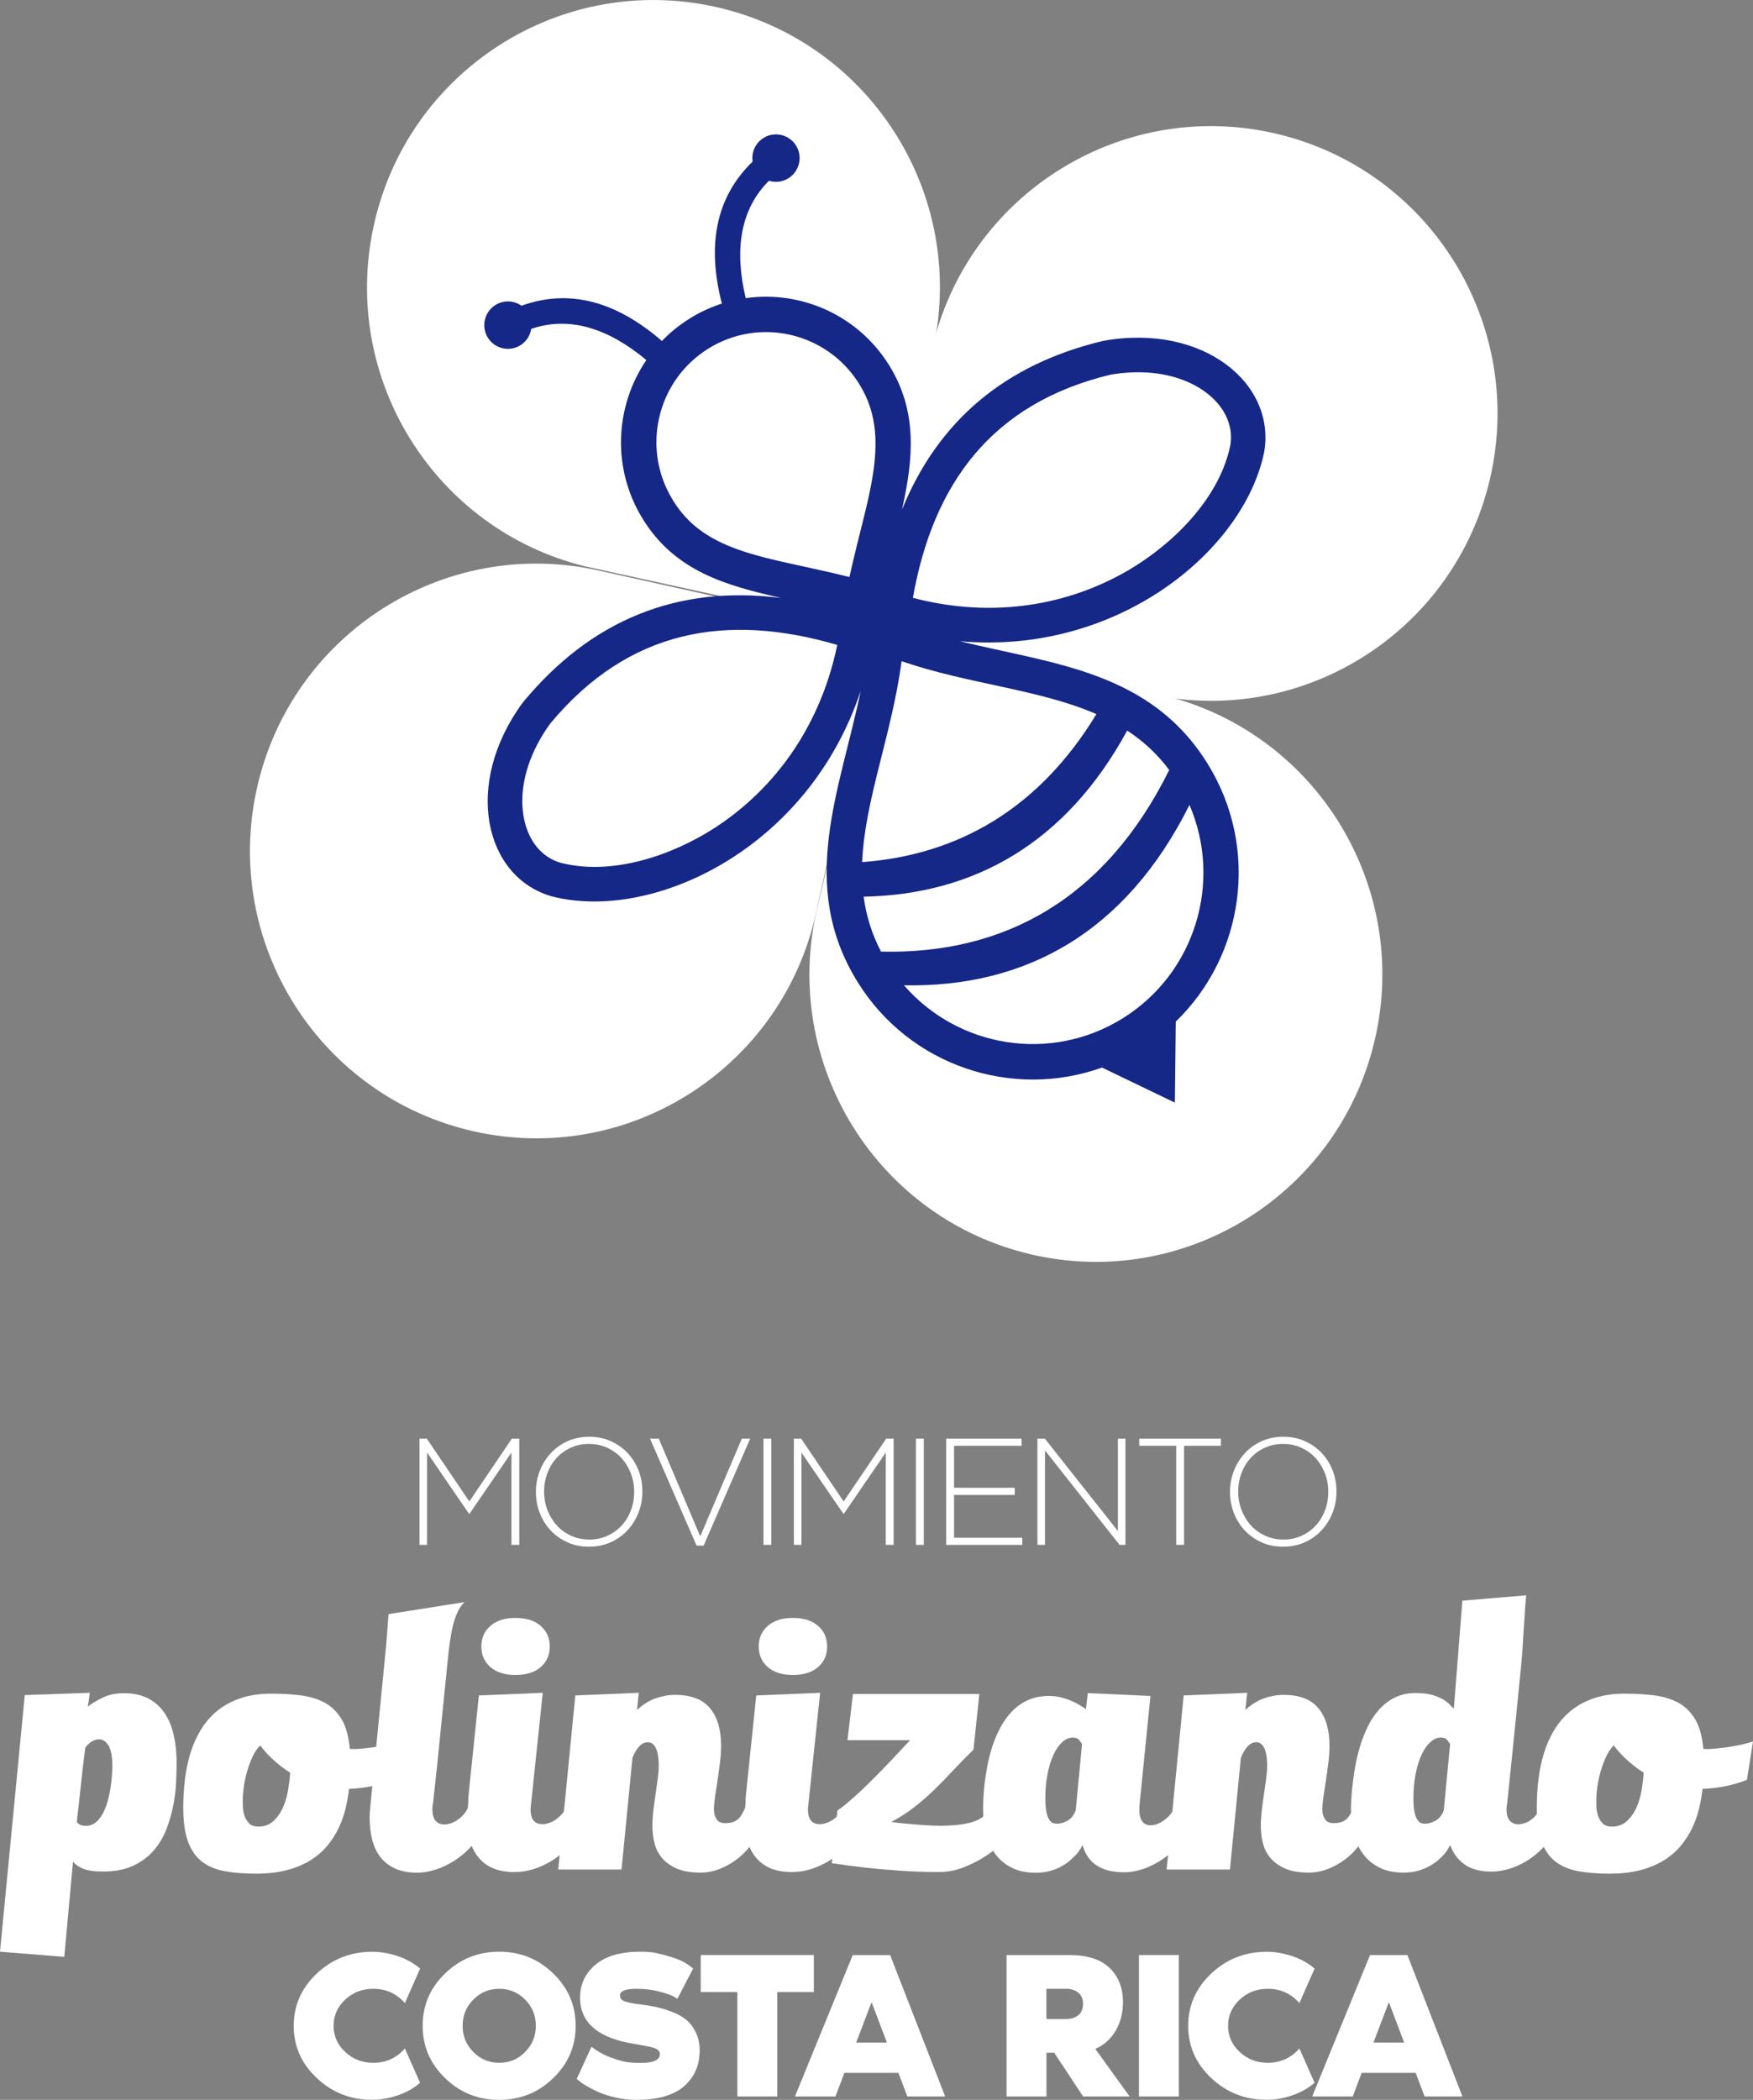 <svg width="162" height="194" viewBox="0 0 162 194" fill="none" xmlns="http://www.w3.org/2000/svg">
<rect x="0" y="0" width="162" height="194" fill="#808080" stroke="none"/>
<g clip-path="url(#clip0_29_1934)">
<path d="M34.496 190.575C35.676 190.575 36.645 190.131 37.417 189.252L38.822 192.42C38.261 192.909 37.575 193.299 36.777 193.577C35.98 193.855 35.188 193.994 34.403 193.994C32.405 193.994 30.697 193.326 29.273 191.983C27.849 190.641 27.143 189.034 27.143 187.156C27.143 185.278 27.855 183.664 29.273 182.328C30.697 180.986 32.405 180.318 34.403 180.318C35.182 180.318 35.973 180.457 36.777 180.728C37.575 180.999 38.261 181.382 38.822 181.872L37.417 185.059C36.652 184.18 35.676 183.737 34.496 183.737C33.487 183.737 32.623 184.067 31.904 184.735C31.185 185.403 30.829 186.21 30.829 187.156C30.829 188.101 31.185 188.908 31.904 189.576C32.623 190.244 33.487 190.575 34.496 190.575Z" fill="white"/>
<path d="M41.136 182.315C42.521 180.979 44.183 180.311 46.128 180.311C48.074 180.311 49.742 180.979 51.12 182.315C52.505 183.651 53.198 185.264 53.198 187.156C53.198 189.047 52.505 190.66 51.12 191.996C49.736 193.332 48.074 194 46.128 194C44.183 194 42.515 193.332 41.136 191.996C39.752 190.66 39.059 189.047 39.059 187.156C39.059 185.264 39.752 183.651 41.136 182.315ZM43.741 189.576C44.401 190.244 45.199 190.574 46.135 190.574C47.071 190.574 47.869 190.244 48.529 189.576C49.188 188.908 49.518 188.101 49.518 187.156C49.518 186.21 49.188 185.403 48.529 184.735C47.869 184.067 47.071 183.737 46.135 183.737C45.199 183.737 44.401 184.067 43.741 184.735C43.082 185.403 42.752 186.21 42.752 187.156C42.752 188.101 43.082 188.908 43.741 189.576Z" fill="white"/>
<path d="M58.981 185.152C59.594 185.231 60.122 185.317 60.564 185.403C61.005 185.496 61.507 185.641 62.061 185.853C62.615 186.058 63.07 186.309 63.413 186.593C63.755 186.878 64.052 187.261 64.296 187.751C64.54 188.24 64.659 188.796 64.659 189.43C64.659 190.793 64.177 191.89 63.221 192.737C62.258 193.577 60.794 194 58.823 194C58.183 194 57.557 193.934 56.943 193.795C56.33 193.656 55.809 193.497 55.387 193.312C54.965 193.127 54.589 192.935 54.266 192.75C53.943 192.565 53.692 192.4 53.527 192.254L53.297 192.062L54.662 189.087C55.222 189.53 55.855 189.873 56.554 190.125C57.253 190.376 57.807 190.515 58.216 190.541L58.829 190.581C60.26 190.634 60.979 190.369 60.979 189.781C60.979 189.523 60.821 189.338 60.511 189.225C60.194 189.113 59.568 188.981 58.618 188.829C55.275 188.3 53.606 186.871 53.606 184.55C53.606 183.32 54.081 182.308 55.031 181.508C55.98 180.714 57.359 180.311 59.179 180.311C59.41 180.311 59.713 180.324 60.089 180.351C60.465 180.377 61.091 180.516 61.968 180.781C62.845 181.038 63.538 181.402 64.052 181.872L62.595 184.669C62.502 184.603 62.371 184.517 62.193 184.418C62.014 184.312 61.599 184.173 60.953 184.001C60.306 183.829 59.601 183.737 58.829 183.737C57.807 183.737 57.293 183.942 57.293 184.358C57.293 184.576 57.405 184.742 57.636 184.854C57.867 184.967 58.315 185.066 58.981 185.158V185.152Z" fill="white"/>
<path d="M64.764 180.622H75.21V184.041H71.827V193.683H68.141V184.041H64.758V180.622H64.764Z" fill="white"/>
<path d="M82.26 180.622L87.344 193.683H83.849L83.025 191.507H78.032L77.208 193.683H73.463L78.804 180.622H82.26ZM79.121 188.71H81.963L80.545 184.973L79.121 188.71Z" fill="white"/>
<path d="M101.219 189.292L104.391 193.683H100.091L97.42 189.642H96.708V193.683H93.022V180.622H98.858C100.487 180.622 101.713 181.019 102.538 181.806C103.362 182.599 103.777 183.651 103.777 184.973C103.777 185.959 103.553 186.838 103.105 187.605C102.656 188.379 102.03 188.934 101.225 189.285L101.219 189.292ZM98.508 186.534C98.97 186.534 99.346 186.415 99.643 186.183C99.939 185.952 100.084 185.601 100.084 185.132C100.084 184.662 99.939 184.332 99.643 184.094C99.346 183.856 98.97 183.737 98.508 183.737H96.701V186.534H98.508Z" fill="white"/>
<path d="M108.941 193.683H105.255V180.622H108.941V193.683Z" fill="white"/>
<path d="M117.158 190.574C118.338 190.574 119.307 190.131 120.079 189.252L121.484 192.419C120.923 192.909 120.237 193.299 119.439 193.577C118.641 193.855 117.85 193.993 117.065 193.993C115.067 193.993 113.359 193.325 111.935 191.983C110.51 190.641 109.805 189.034 109.805 187.156C109.805 185.277 110.517 183.664 111.935 182.328C113.359 180.986 115.067 180.318 117.065 180.318C117.843 180.318 118.635 180.456 119.439 180.728C120.237 180.999 120.923 181.382 121.484 181.872L120.079 185.059C119.314 184.18 118.338 183.737 117.158 183.737C116.149 183.737 115.285 184.067 114.566 184.735C113.847 185.403 113.491 186.21 113.491 187.156C113.491 188.101 113.847 188.908 114.566 189.576C115.285 190.244 116.149 190.574 117.158 190.574Z" fill="white"/>
<path d="M130.063 180.622L135.147 193.683H131.652L130.828 191.507H125.836L125.012 193.683H121.266L126.607 180.622H130.063ZM126.924 188.71H129.766L128.348 184.973L126.924 188.71Z" fill="white"/>
<path d="M38.756 132.909H39.442L43.372 138.715L47.302 132.909H47.988V142.723H47.263V134.198L43.392 139.846H43.339L39.468 134.198V142.723H38.769V132.909H38.756Z" fill="white"/>
<path d="M54.431 142.894C53.686 142.894 53.013 142.756 52.413 142.478C51.813 142.2 51.298 141.83 50.87 141.373C50.441 140.911 50.111 140.375 49.874 139.766C49.643 139.158 49.525 138.517 49.525 137.849V137.822C49.525 137.148 49.643 136.506 49.881 135.891C50.118 135.276 50.454 134.741 50.883 134.271C51.312 133.802 51.826 133.431 52.433 133.153C53.039 132.876 53.712 132.737 54.457 132.737C55.202 132.737 55.862 132.876 56.468 133.153C57.075 133.431 57.59 133.802 58.018 134.258C58.447 134.714 58.777 135.256 59.014 135.865C59.245 136.473 59.364 137.115 59.364 137.783C59.37 137.789 59.37 137.802 59.364 137.809C59.364 138.484 59.245 139.125 59.007 139.74C58.77 140.355 58.434 140.891 58.005 141.36C57.576 141.83 57.055 142.2 56.449 142.478C55.836 142.756 55.163 142.894 54.431 142.894ZM54.457 142.233C55.064 142.233 55.618 142.121 56.126 141.889C56.633 141.658 57.069 141.347 57.438 140.95C57.807 140.553 58.091 140.091 58.295 139.555C58.5 139.019 58.605 138.45 58.605 137.842V137.816C58.605 137.207 58.5 136.639 58.289 136.096C58.078 135.561 57.787 135.091 57.425 134.694C57.055 134.297 56.614 133.98 56.106 133.749C55.592 133.517 55.031 133.398 54.431 133.398C53.831 133.398 53.27 133.511 52.762 133.742C52.255 133.973 51.819 134.284 51.45 134.681C51.081 135.078 50.797 135.541 50.593 136.076C50.388 136.612 50.283 137.181 50.283 137.789V137.816C50.283 138.424 50.388 138.993 50.599 139.535C50.81 140.071 51.101 140.54 51.463 140.937C51.833 141.334 52.275 141.651 52.782 141.883C53.297 142.114 53.857 142.233 54.457 142.233Z" fill="white"/>
<path d="M60.069 132.909H60.88L64.712 141.936L68.556 132.909H69.328L65.022 142.795H64.375L60.069 132.909Z" fill="white"/>
<path d="M70.554 132.909H71.28V142.723H70.554V132.909Z" fill="white"/>
<path d="M73.35 132.909H74.036L77.966 138.715L81.897 132.909H82.583V142.723H81.857V134.198L77.986 139.846H77.934L74.063 134.198V142.723H73.364V132.909H73.35Z" fill="white"/>
<path d="M84.647 132.909H85.372V142.723H84.647V132.909Z" fill="white"/>
<path d="M87.443 132.909H94.407V133.57H88.168V137.452H93.773V138.113H88.168V142.068H94.472V142.729H87.443V132.915V132.909Z" fill="white"/>
<path d="M95.871 132.909H96.556L103.309 141.446V132.909H104.008V142.723H103.461L96.57 134V142.723H95.871V132.909Z" fill="white"/>
<path d="M108.69 133.57H105.281V132.909H112.832V133.57H109.422V142.723H108.697V133.57H108.69Z" fill="white"/>
<path d="M118.575 142.894C117.83 142.894 117.158 142.756 116.557 142.478C115.957 142.2 115.443 141.83 115.014 141.373C114.586 140.911 114.256 140.375 114.019 139.766C113.788 139.158 113.669 138.517 113.669 137.849V137.822C113.669 137.148 113.788 136.506 114.025 135.891C114.263 135.276 114.599 134.741 115.028 134.271C115.456 133.802 115.971 133.431 116.577 133.153C117.184 132.876 117.857 132.737 118.602 132.737C119.347 132.737 120.006 132.876 120.613 133.153C121.22 133.431 121.734 133.802 122.163 134.258C122.591 134.714 122.921 135.256 123.159 135.865C123.389 136.473 123.508 137.115 123.508 137.783C123.515 137.789 123.515 137.802 123.508 137.809C123.508 138.484 123.389 139.125 123.152 139.74C122.915 140.355 122.578 140.891 122.15 141.36C121.721 141.83 121.2 142.2 120.593 142.478C119.98 142.756 119.307 142.894 118.575 142.894ZM118.602 142.233C119.208 142.233 119.762 142.121 120.27 141.889C120.778 141.658 121.213 141.347 121.582 140.95C121.952 140.553 122.235 140.091 122.44 139.555C122.644 139.019 122.75 138.45 122.75 137.842V137.816C122.75 137.207 122.644 136.639 122.433 136.096C122.222 135.561 121.932 135.091 121.569 134.694C121.2 134.297 120.758 133.98 120.25 133.749C119.736 133.517 119.175 133.398 118.575 133.398C117.975 133.398 117.415 133.511 116.907 133.742C116.399 133.973 115.964 134.284 115.595 134.681C115.225 135.078 114.942 135.541 114.737 136.076C114.533 136.612 114.427 137.181 114.427 137.789V137.816C114.427 138.424 114.533 138.993 114.744 139.535C114.955 140.071 115.245 140.54 115.608 140.937C115.977 141.334 116.419 141.651 116.927 141.883C117.441 142.114 118.002 142.233 118.602 142.233Z" fill="white"/>
<path d="M105.551 63.968C105.663 63.994 105.775 64.021 105.894 64.047C120.132 67.38 134.363 58.512 137.693 44.241C141.016 29.964 132.173 15.693 117.942 12.353C103.916 9.066 89.889 17.63 86.302 31.531H86.295L80.129 58.003L105.558 63.961L105.551 63.968Z" fill="white"/>
<path d="M75.586 83.648C75.56 83.761 75.527 83.88 75.5 83.992C72.177 98.27 81.02 112.541 95.251 115.88C109.488 119.213 123.719 110.345 127.049 96.074C130.327 82.008 121.787 67.942 107.925 64.345L81.528 58.148L75.586 83.648Z" fill="white"/>
<path d="M55.651 52.785C55.539 52.766 55.42 52.732 55.308 52.706C41.037 49.532 26.899 58.559 23.733 72.869C20.568 87.18 29.57 101.358 43.84 104.532C57.9 107.66 71.827 98.938 75.263 84.991H75.269L81.138 58.453L55.644 52.779L55.651 52.785Z" fill="white"/>
<path d="M86.17 32.543C86.197 32.43 86.223 32.311 86.249 32.199C89.362 17.875 80.308 3.736 66.024 0.615C51.74 -2.506 37.641 6.573 34.529 20.897C31.462 35.009 40.207 48.943 54.127 52.336L80.618 58.135L86.177 32.543H86.17Z" fill="white"/>
<path fill-rule="evenodd" clip-rule="evenodd" d="M63.729 29.435C62.773 30.03 61.916 30.724 61.17 31.504C56.858 27.768 52.532 26.677 48.193 28.244C47.5 27.755 46.55 27.702 45.785 28.178C44.763 28.813 44.447 30.169 45.08 31.194C45.719 32.219 47.065 32.536 48.087 31.901C48.648 31.551 48.997 30.989 49.089 30.387C52.624 29.17 56.218 30.334 59.733 33.264C56.825 37.529 56.515 43.282 59.403 47.951C62.357 52.726 66.974 54.081 72.21 55.245C62.608 54.035 54.655 57.242 48.337 64.874C42.745 72.459 44.783 81.056 51.008 82.815C60.313 85.209 74.716 78.43 79.543 63.809C77.657 72.995 73.674 81.704 79.246 90.711C84.066 98.495 93.569 101.596 101.839 98.627L105.037 100.168L108.572 101.867L108.618 97.939L108.657 94.381C114.981 88.271 116.426 78.351 111.605 70.568C106.296 61.99 97.321 61.356 88.702 59.239C103.204 60.536 114.882 50.96 116.808 41.854C117.995 35.479 111.216 29.831 101.957 31.491C92.903 33.647 86.704 38.852 83.354 47.085C84.396 42.449 84.831 38.045 82.18 33.766C79.292 29.097 74.01 26.822 68.912 27.543C67.851 23.086 68.404 19.343 71.062 16.698C71.649 16.883 72.302 16.817 72.862 16.466C73.885 15.832 74.201 14.476 73.568 13.451C72.928 12.426 71.583 12.108 70.561 12.743C69.796 13.219 69.427 14.092 69.552 14.932C66.228 18.14 65.279 22.511 66.71 28.046C65.688 28.377 64.685 28.833 63.729 29.428V29.435ZM102.61 34.619C91.597 37.278 86.216 44.75 84.363 55.232C90.701 56.898 97.315 56.343 103.23 53.261C107.78 50.887 112.561 46.443 113.682 41.226C113.808 40.538 113.781 39.85 113.583 39.176C113.102 37.496 111.704 36.239 110.181 35.479C107.866 34.328 105.123 34.183 102.604 34.619H102.61ZM50.857 66.838C58.117 58.115 67.185 56.601 77.373 59.583C76.047 66.018 72.625 71.718 67.237 75.666C63.103 78.702 57.003 81.023 51.846 79.72C51.173 79.528 50.573 79.198 50.059 78.722C48.773 77.544 48.272 75.726 48.265 74.026C48.265 71.434 49.353 68.901 50.857 66.838ZM108.051 71.136C102.175 83 92.857 88.191 81.415 87.914C80.538 86.227 80.037 84.541 79.813 82.841C90.094 82.643 98.541 77.829 104.166 67.493C105.617 68.445 106.923 69.622 108.051 71.136ZM83.532 91.028C94.855 91.247 104.074 86.082 109.923 74.364C112.977 81.439 110.484 89.884 103.758 94.077C97.084 98.23 88.531 96.788 83.539 91.028H83.532ZM101.324 65.972C96.062 74.641 88.617 78.986 79.674 79.647C79.905 73.934 82.398 67.929 83.321 61.085C89.507 63.214 96.022 63.664 101.318 65.972H101.324ZM62.186 46.212C59.232 41.444 60.696 35.175 65.45 32.212C70.205 29.249 76.456 30.718 79.411 35.486C80.255 36.854 80.723 38.283 80.862 39.89C81.079 42.376 80.499 45.061 79.912 47.468C79.437 49.426 78.923 51.35 78.501 53.308C76.549 52.818 74.584 52.415 72.605 51.972C70.251 51.443 67.659 50.801 65.576 49.558C64.151 48.712 63.056 47.627 62.179 46.212H62.186Z" fill="#152787"/>
<path d="M5.942 180.787L0 180.311L2.288 156.603L8.302 156.392C8.263 156.656 8.237 156.868 8.217 157.027C8.197 157.185 8.164 157.397 8.111 157.661C8.5 157.37 8.962 157.093 9.509 156.828C10.05 156.564 10.696 156.431 11.448 156.431C12.312 156.431 13.044 156.583 13.657 156.894C14.271 157.205 14.772 157.642 15.167 158.204C15.563 158.766 15.853 159.44 16.038 160.221C16.222 161.008 16.321 161.874 16.321 162.82C16.321 163.329 16.308 163.931 16.275 164.632C16.242 165.333 16.157 166.06 16.011 166.801C15.866 167.548 15.655 168.282 15.372 169.009C15.088 169.737 14.699 170.392 14.191 170.973C13.684 171.555 13.05 172.025 12.292 172.375C11.527 172.733 10.597 172.904 9.503 172.904C8.705 172.904 8.098 172.819 7.683 172.647C7.267 172.475 6.957 172.256 6.746 171.992L5.942 180.774V180.787ZM7.894 168.685C8.309 168.685 8.652 168.553 8.936 168.289C9.219 168.024 9.45 167.693 9.628 167.29C9.806 166.893 9.951 166.457 10.057 165.994C10.162 165.524 10.235 165.088 10.281 164.684C10.327 164.281 10.353 163.944 10.367 163.673C10.38 163.402 10.386 163.256 10.386 163.243C10.386 162.31 10.268 161.649 10.024 161.259C9.78 160.875 9.489 160.684 9.153 160.684C8.942 160.684 8.725 160.75 8.5 160.882C8.276 161.014 8.072 161.206 7.88 161.457C7.729 162.608 7.597 163.752 7.478 164.883C7.359 166.014 7.234 167.158 7.096 168.308C7.155 168.408 7.254 168.5 7.386 168.573C7.518 168.646 7.689 168.685 7.9 168.685H7.894Z" fill="white"/>
<path d="M25.052 156.471C26.042 156.471 26.952 156.524 27.796 156.63C28.64 156.736 29.378 156.967 30.018 157.311C30.658 157.661 31.172 158.171 31.574 158.845C31.977 159.52 32.221 160.426 32.326 161.57C32.636 161.596 33.005 161.59 33.421 161.55C33.836 161.51 34.265 161.457 34.707 161.391C35.142 161.325 35.557 161.246 35.953 161.153C36.349 161.067 36.665 160.975 36.916 160.889L36.355 164.433C35.656 164.711 34.957 164.916 34.258 165.042C33.559 165.167 32.893 165.247 32.254 165.266C32.188 165.835 32.089 166.424 31.944 167.039C31.799 167.654 31.594 168.249 31.324 168.824C31.053 169.4 30.71 169.948 30.295 170.464C29.873 170.98 29.359 171.436 28.752 171.827C28.139 172.217 27.413 172.528 26.569 172.759C25.725 172.984 24.756 173.103 23.654 173.103C22.553 173.103 21.571 173.023 20.733 172.865C19.896 172.706 19.197 172.408 18.636 171.965C18.076 171.522 17.647 170.901 17.363 170.101C17.073 169.3 16.935 168.249 16.935 166.959C16.935 166.113 16.987 165.266 17.086 164.42C17.185 163.573 17.357 162.76 17.594 161.98C17.831 161.199 18.155 160.479 18.557 159.811C18.966 159.143 19.467 158.561 20.067 158.065C20.667 157.569 21.379 157.185 22.204 156.901C23.028 156.617 23.984 156.471 25.072 156.471H25.052ZM26.813 163.772C26.239 163.408 25.718 163.005 25.25 162.575C24.782 162.145 24.38 161.702 24.044 161.246C23.753 161.55 23.509 161.92 23.311 162.357C23.114 162.793 22.949 163.249 22.817 163.719C22.685 164.195 22.586 164.658 22.527 165.101C22.467 165.551 22.434 165.934 22.434 166.252C22.434 166.391 22.434 166.596 22.441 166.867C22.441 167.138 22.494 167.416 22.579 167.7C22.665 167.984 22.81 168.229 23.008 168.441C23.206 168.652 23.496 168.751 23.872 168.751C24.433 168.751 24.901 168.58 25.277 168.229C25.652 167.879 25.949 167.455 26.167 166.946C26.384 166.444 26.543 165.895 26.635 165.313C26.727 164.731 26.787 164.215 26.813 163.759V163.772Z" fill="white"/>
<path d="M44.75 168.606C44.539 169.228 44.209 169.803 43.768 170.332C43.326 170.861 42.818 171.331 42.251 171.727C41.684 172.124 41.077 172.442 40.431 172.666C39.785 172.891 39.158 173.01 38.545 173.01C37.76 173.01 37.087 172.885 36.54 172.64C35.993 172.395 35.538 172.051 35.182 171.608C34.825 171.165 34.568 170.63 34.403 169.995C34.239 169.36 34.159 168.666 34.159 167.912C34.159 167.581 34.179 167.257 34.219 166.926L35.683 152.047L35.907 149.124L42.923 148.013C41.921 148.992 41.618 150.923 41.361 153.528C41.215 155.003 41.064 156.484 40.912 157.986C40.761 159.487 40.615 160.968 40.464 162.443C40.312 163.917 40.167 165.3 40.015 166.589C39.976 166.781 39.956 166.94 39.956 167.065C39.956 167.257 39.969 167.442 40.002 167.627C40.035 167.812 40.088 167.971 40.174 168.103C40.253 168.236 40.365 168.342 40.51 168.427C40.655 168.507 40.833 168.553 41.044 168.553C41.295 168.553 41.539 168.5 41.783 168.401C42.027 168.302 42.251 168.17 42.455 168.004C42.66 167.839 42.838 167.66 42.983 167.462C43.128 167.264 43.227 167.072 43.293 166.887L44.757 168.633L44.75 168.606Z" fill="white"/>
<path d="M52.38 166.86C52.617 167.151 52.855 167.442 53.099 167.733C53.343 168.024 53.58 168.315 53.818 168.606C53.633 169.148 53.33 169.684 52.921 170.2C52.505 170.716 52.024 171.185 51.457 171.595C50.896 172.005 50.276 172.336 49.604 172.58C48.931 172.825 48.239 172.951 47.54 172.951C46.761 172.951 46.109 172.832 45.561 172.6C45.02 172.369 44.566 172.032 44.209 171.595C43.853 171.159 43.596 170.643 43.431 170.041C43.266 169.439 43.187 168.765 43.187 168.024C43.187 167.667 43.2 167.336 43.233 167.025C43.266 166.715 43.28 166.384 43.28 166.027L44.256 156.636L50.158 156.392L49.03 167.105C49.03 167.297 49.043 167.475 49.076 167.647C49.109 167.819 49.162 167.971 49.248 168.103C49.327 168.236 49.439 168.341 49.584 168.414C49.729 168.487 49.907 168.527 50.118 168.527C50.369 168.527 50.613 168.474 50.857 168.375C51.101 168.275 51.325 168.143 51.529 167.978C51.734 167.812 51.912 167.634 52.057 167.435C52.202 167.237 52.301 167.045 52.367 166.86H52.38ZM50.804 152.106C50.804 152.9 50.52 153.542 49.96 154.024C49.399 154.507 48.621 154.745 47.639 154.745C46.656 154.745 45.898 154.507 45.331 154.024C44.77 153.542 44.486 152.907 44.486 152.106C44.486 151.306 44.77 150.685 45.331 150.202C45.891 149.713 46.663 149.474 47.639 149.474C48.614 149.474 49.399 149.719 49.96 150.202C50.52 150.691 50.804 151.326 50.804 152.106Z" fill="white"/>
<path d="M60.88 163.163C60.88 162.886 60.867 162.615 60.834 162.357C60.801 162.099 60.748 161.861 60.676 161.656C60.603 161.451 60.498 161.279 60.366 161.153C60.234 161.027 60.069 160.961 59.871 160.961C59.561 160.961 59.278 161.1 59.04 161.378C58.796 161.656 58.599 162 58.447 162.403L57.438 172.719H51.589L53.165 156.636L59.034 156.392L58.862 157.985C59.397 157.483 59.97 157.119 60.577 156.908C61.184 156.696 61.784 156.583 62.384 156.583C63.867 156.583 64.949 157 65.628 157.833C66.308 158.667 66.637 159.811 66.637 161.266C66.637 161.781 66.604 162.317 66.532 162.866C66.466 163.415 66.387 163.95 66.308 164.479C66.228 165.002 66.149 165.498 66.083 165.961C66.017 166.424 65.978 166.82 65.978 167.164C65.978 167.508 66.05 167.786 66.202 168.044C66.354 168.302 66.624 168.434 67.026 168.434C67.303 168.434 67.541 168.401 67.739 168.328C67.936 168.262 68.108 168.156 68.246 168.024C68.385 167.892 68.504 167.726 68.609 167.528C68.715 167.33 68.827 167.105 68.939 166.854C69.176 167.145 69.413 167.435 69.657 167.726C69.901 168.017 70.139 168.308 70.376 168.599C70.165 169.221 69.868 169.796 69.486 170.332C69.104 170.868 68.662 171.337 68.154 171.727C67.646 172.118 67.099 172.428 66.512 172.66C65.925 172.891 65.332 173.004 64.738 173.004C63.841 173.004 63.109 172.878 62.535 172.627C61.962 172.375 61.507 172.045 61.17 171.641C60.834 171.238 60.603 170.775 60.478 170.259C60.353 169.743 60.293 169.214 60.293 168.685C60.293 168.216 60.326 167.733 60.386 167.224C60.445 166.721 60.511 166.225 60.584 165.743C60.656 165.26 60.722 164.803 60.781 164.36C60.841 163.917 60.874 163.521 60.874 163.163H60.88Z" fill="white"/>
<path d="M78.013 166.86C78.25 167.151 78.487 167.442 78.731 167.733C78.975 168.024 79.213 168.315 79.45 168.606C79.266 169.148 78.962 169.684 78.553 170.2C78.138 170.716 77.657 171.185 77.09 171.595C76.529 172.005 75.909 172.336 75.236 172.58C74.564 172.825 73.871 172.951 73.172 172.951C72.394 172.951 71.741 172.832 71.194 172.6C70.653 172.369 70.198 172.032 69.842 171.595C69.486 171.159 69.229 170.643 69.064 170.041C68.899 169.439 68.82 168.765 68.82 168.024C68.82 167.667 68.833 167.336 68.866 167.025C68.899 166.715 68.912 166.384 68.912 166.027L69.888 156.636L75.79 156.392L74.663 167.105C74.663 167.297 74.676 167.475 74.709 167.647C74.742 167.819 74.795 167.971 74.88 168.103C74.96 168.236 75.072 168.341 75.217 168.414C75.362 168.487 75.54 168.527 75.751 168.527C76.001 168.527 76.245 168.474 76.489 168.375C76.733 168.275 76.958 168.143 77.162 167.978C77.366 167.812 77.544 167.634 77.69 167.435C77.835 167.237 77.934 167.045 77.999 166.86H78.013ZM76.437 152.106C76.437 152.9 76.153 153.542 75.593 154.024C75.032 154.507 74.254 154.745 73.271 154.745C72.289 154.745 71.53 154.507 70.963 154.024C70.403 153.542 70.119 152.907 70.119 152.106C70.119 151.306 70.403 150.685 70.963 150.202C71.524 149.713 72.295 149.474 73.271 149.474C74.247 149.474 75.032 149.719 75.593 150.202C76.153 150.691 76.437 151.326 76.437 152.106Z" fill="white"/>
<path d="M92.534 170.352C92 170.848 91.413 171.284 90.793 171.661C90.259 171.992 89.639 172.289 88.946 172.554C88.254 172.819 87.522 172.951 86.764 172.951C85.55 172.951 84.357 172.911 83.176 172.825C81.996 172.746 80.934 172.653 79.998 172.547C78.896 172.422 77.854 172.283 76.865 172.131L77.393 167.257C77.729 167.045 78.197 166.668 78.797 166.139C79.325 165.683 80.011 165.028 80.862 164.175C81.712 163.322 82.794 162.185 84.106 160.77H78.316L78.824 156.504H90.503L89.962 161.642C89.276 162.31 88.65 162.952 88.076 163.567C87.509 164.182 86.942 164.764 86.368 165.319C85.801 165.875 85.194 166.404 84.561 166.9C83.921 167.402 83.196 167.879 82.365 168.335C83.427 168.461 84.442 168.553 85.398 168.619C86.361 168.685 87.232 168.692 88.003 168.639C88.775 168.586 89.441 168.474 89.988 168.289C90.536 168.103 90.938 167.832 91.189 167.462L92.54 170.345L92.534 170.352Z" fill="white"/>
<path d="M108.598 166.86C108.835 167.151 109.073 167.442 109.317 167.733C109.561 168.024 109.798 168.315 110.035 168.606C109.851 169.162 109.548 169.697 109.125 170.22C108.703 170.735 108.215 171.205 107.655 171.615C107.094 172.025 106.481 172.356 105.828 172.6C105.175 172.845 104.516 172.971 103.87 172.971C101.786 172.971 100.506 172.137 100.045 170.464C99.946 170.643 99.847 170.808 99.748 170.96C99.649 171.112 99.531 171.258 99.392 171.397C99.293 171.496 99.141 171.641 98.944 171.827C98.746 172.012 98.495 172.19 98.192 172.369C97.895 172.547 97.539 172.7 97.13 172.825C96.721 172.951 96.253 173.017 95.712 173.017C94.862 173.017 94.13 172.865 93.516 172.561C92.903 172.256 92.402 171.846 92.006 171.317C91.611 170.795 91.32 170.173 91.136 169.466C90.951 168.758 90.852 167.991 90.852 167.171C90.852 166.966 90.852 166.662 90.872 166.252C90.885 165.842 90.925 165.372 90.984 164.837C91.043 164.308 91.136 163.739 91.248 163.13C91.36 162.522 91.518 161.914 91.716 161.312C91.914 160.703 92.165 160.122 92.468 159.566C92.765 159.011 93.127 158.515 93.543 158.085C93.958 157.655 94.453 157.311 95.013 157.06C95.574 156.808 96.22 156.683 96.945 156.683C97.321 156.683 97.677 156.722 98.014 156.808C98.35 156.888 98.66 156.994 98.95 157.113C99.24 157.232 99.498 157.364 99.735 157.503C99.972 157.642 100.177 157.774 100.355 157.9L100.526 156.418L106.316 156.683L105.32 166.622C105.294 166.84 105.287 167.065 105.294 167.303C105.294 167.541 105.334 167.76 105.4 167.958C105.459 168.156 105.571 168.315 105.716 168.441C105.868 168.566 106.072 168.632 106.336 168.632C106.6 168.632 106.831 168.573 107.075 168.461C107.319 168.348 107.543 168.203 107.747 168.031C107.952 167.859 108.13 167.674 108.275 167.462C108.42 167.25 108.519 167.052 108.585 166.867L108.598 166.86ZM99.992 161.133C99.939 161.034 99.854 160.908 99.728 160.756C99.603 160.604 99.405 160.532 99.128 160.532C98.792 160.532 98.469 160.67 98.165 160.948C97.862 161.226 97.592 161.609 97.361 162.105C97.13 162.601 96.945 163.19 96.807 163.891C96.668 164.585 96.603 165.352 96.603 166.186C96.603 166.728 96.642 167.158 96.715 167.469C96.787 167.779 96.886 168.011 96.998 168.163C97.11 168.315 97.229 168.408 97.354 168.441C97.48 168.474 97.592 168.487 97.691 168.487C97.987 168.487 98.311 168.394 98.653 168.203C98.996 168.011 99.247 167.693 99.412 167.237L99.992 161.147V161.133Z" fill="white"/>
<path d="M117.105 163.163C117.105 162.886 117.092 162.615 117.059 162.357C117.026 162.099 116.973 161.861 116.9 161.656C116.828 161.451 116.722 161.279 116.59 161.153C116.459 161.027 116.294 160.961 116.096 160.961C115.786 160.961 115.502 161.1 115.265 161.378C115.021 161.656 114.823 162 114.671 162.403L113.662 172.719H107.813L109.389 156.636L115.258 156.392L115.087 157.985C115.621 157.483 116.195 157.119 116.801 156.908C117.408 156.696 118.008 156.583 118.608 156.583C120.092 156.583 121.174 157 121.853 157.833C122.525 158.667 122.862 159.811 122.862 161.266C122.862 161.781 122.829 162.317 122.756 162.866C122.69 163.415 122.611 163.95 122.532 164.479C122.453 165.002 122.374 165.498 122.308 165.961C122.242 166.424 122.202 166.82 122.202 167.164C122.202 167.508 122.275 167.786 122.427 168.044C122.578 168.302 122.849 168.434 123.251 168.434C123.528 168.434 123.765 168.401 123.963 168.328C124.161 168.262 124.332 168.156 124.471 168.024C124.609 167.892 124.728 167.726 124.834 167.528C124.939 167.33 125.051 167.105 125.163 166.854C125.401 167.145 125.638 167.435 125.882 167.726C126.126 168.017 126.363 168.308 126.601 168.599C126.39 169.221 126.093 169.796 125.711 170.332C125.328 170.868 124.886 171.337 124.378 171.727C123.871 172.118 123.323 172.428 122.736 172.66C122.15 172.885 121.556 173.004 120.963 173.004C120.066 173.004 119.334 172.878 118.76 172.627C118.186 172.375 117.731 172.045 117.395 171.641C117.059 171.238 116.828 170.775 116.703 170.259C116.577 169.743 116.518 169.214 116.518 168.685C116.518 168.216 116.551 167.733 116.61 167.224C116.67 166.721 116.735 166.225 116.808 165.743C116.881 165.26 116.947 164.803 117.006 164.36C117.065 163.917 117.098 163.521 117.098 163.163H117.105Z" fill="white"/>
<path d="M142.441 166.86C142.678 167.151 142.916 167.442 143.16 167.733C143.404 168.024 143.641 168.315 143.878 168.606C143.667 169.228 143.344 169.796 142.922 170.325C142.5 170.848 142.006 171.304 141.452 171.688C140.898 172.071 140.304 172.375 139.678 172.587C139.051 172.799 138.431 172.911 137.825 172.911C136.802 172.911 135.978 172.693 135.358 172.256C134.738 171.82 134.29 171.225 134.02 170.464C133.921 170.63 133.822 170.788 133.729 170.947C133.637 171.106 133.518 171.251 133.38 171.39C133.281 171.503 133.129 171.648 132.932 171.827C132.734 172.005 132.483 172.184 132.18 172.356C131.883 172.534 131.527 172.686 131.118 172.812C130.709 172.938 130.241 173.004 129.7 173.004C128.863 173.004 128.144 172.858 127.537 172.567C126.931 172.276 126.429 171.873 126.027 171.364C125.625 170.854 125.328 170.239 125.137 169.532C124.946 168.824 124.847 168.057 124.847 167.237C124.847 167.098 124.847 166.84 124.866 166.457C124.88 166.08 124.913 165.617 124.972 165.081C125.031 164.546 125.11 163.957 125.216 163.329C125.322 162.694 125.473 162.059 125.664 161.411C125.856 160.763 126.1 160.141 126.383 159.546C126.673 158.944 127.023 158.409 127.445 157.946C127.86 157.476 128.348 157.106 128.909 156.828C129.463 156.55 130.102 156.412 130.828 156.412C131.468 156.412 131.989 156.478 132.404 156.603C132.819 156.729 133.149 156.874 133.406 157.033C133.664 157.192 133.861 157.351 134 157.509C134.138 157.668 134.257 157.78 134.356 157.84L135.141 147.881L141.043 147.385C140.891 148.688 140.746 152.126 140.601 153.588C140.456 155.056 140.311 156.537 140.159 158.038C140.007 159.54 139.862 161.014 139.711 162.476C139.559 163.937 139.414 165.319 139.282 166.622C139.242 166.801 139.223 166.979 139.223 167.171C139.223 167.336 139.236 167.502 139.269 167.667C139.302 167.832 139.361 167.978 139.447 168.103C139.533 168.229 139.645 168.335 139.783 168.414C139.928 168.5 140.12 168.546 140.357 168.54C140.594 168.533 140.95 168.434 141.161 168.328C141.339 168.236 141.504 168.123 141.656 167.991C141.841 167.826 142.006 167.647 142.131 167.449C142.263 167.25 142.362 167.059 142.421 166.873L142.441 166.86ZM134.006 161.133C133.954 161.034 133.868 160.908 133.743 160.756C133.617 160.604 133.42 160.531 133.143 160.531C132.806 160.531 132.483 160.67 132.18 160.948C131.876 161.226 131.606 161.609 131.375 162.105C131.144 162.601 130.96 163.19 130.821 163.891C130.683 164.585 130.617 165.352 130.617 166.186C130.617 166.728 130.656 167.158 130.729 167.469C130.802 167.779 130.9 168.011 131.013 168.163C131.125 168.315 131.243 168.408 131.369 168.441C131.494 168.474 131.606 168.487 131.705 168.487C132.002 168.487 132.325 168.394 132.668 168.203C133.011 168.011 133.261 167.693 133.426 167.237L134.006 161.146V161.133Z" fill="white"/>
<path d="M150.137 156.471C151.126 156.471 152.036 156.524 152.88 156.63C153.724 156.736 154.463 156.967 155.102 157.311C155.742 157.661 156.256 158.171 156.658 158.845C157.061 159.52 157.305 160.426 157.41 161.57C157.72 161.596 158.089 161.59 158.505 161.55C158.92 161.51 159.349 161.457 159.791 161.391C160.226 161.325 160.642 161.246 161.037 161.153C161.433 161.067 161.749 160.975 162 160.889L161.439 164.433C160.74 164.711 160.041 164.916 159.342 165.042C158.643 165.167 157.977 165.247 157.338 165.266C157.272 165.835 157.173 166.424 157.028 167.039C156.883 167.654 156.678 168.249 156.408 168.824C156.137 169.4 155.795 169.948 155.379 170.464C154.957 170.98 154.443 171.436 153.836 171.827C153.223 172.217 152.497 172.528 151.653 172.759C150.809 172.984 149.84 173.103 148.738 173.103C147.637 173.103 146.655 173.023 145.817 172.865C144.98 172.706 144.281 172.408 143.72 171.965C143.16 171.522 142.731 170.901 142.447 170.101C142.157 169.3 142.019 168.249 142.019 166.959C142.019 166.113 142.071 165.266 142.17 164.42C142.269 163.573 142.441 162.76 142.678 161.98C142.916 161.199 143.239 160.479 143.641 159.811C144.05 159.143 144.551 158.561 145.151 158.065C145.751 157.569 146.463 157.185 147.288 156.901C148.112 156.617 149.068 156.471 150.156 156.471H150.137ZM151.897 163.772C151.324 163.408 150.803 163.005 150.334 162.575C149.866 162.145 149.464 161.702 149.128 161.246C148.837 161.55 148.593 161.92 148.396 162.357C148.198 162.793 148.033 163.249 147.901 163.719C147.769 164.195 147.67 164.658 147.611 165.101C147.551 165.551 147.519 165.934 147.519 166.252C147.519 166.391 147.519 166.596 147.525 166.867C147.525 167.138 147.578 167.416 147.664 167.7C147.749 167.984 147.894 168.229 148.092 168.441C148.29 168.652 148.58 168.751 148.956 168.751C149.517 168.751 149.985 168.58 150.361 168.229C150.737 167.879 151.033 167.455 151.251 166.946C151.469 166.444 151.627 165.895 151.719 165.313C151.812 164.731 151.871 164.215 151.897 163.759V163.772Z" fill="white"/>
</g>
<defs>
<clipPath id="clip0_29_1934">
<rect width="162" height="194" fill="white"/>
</clipPath>
</defs>
</svg>
